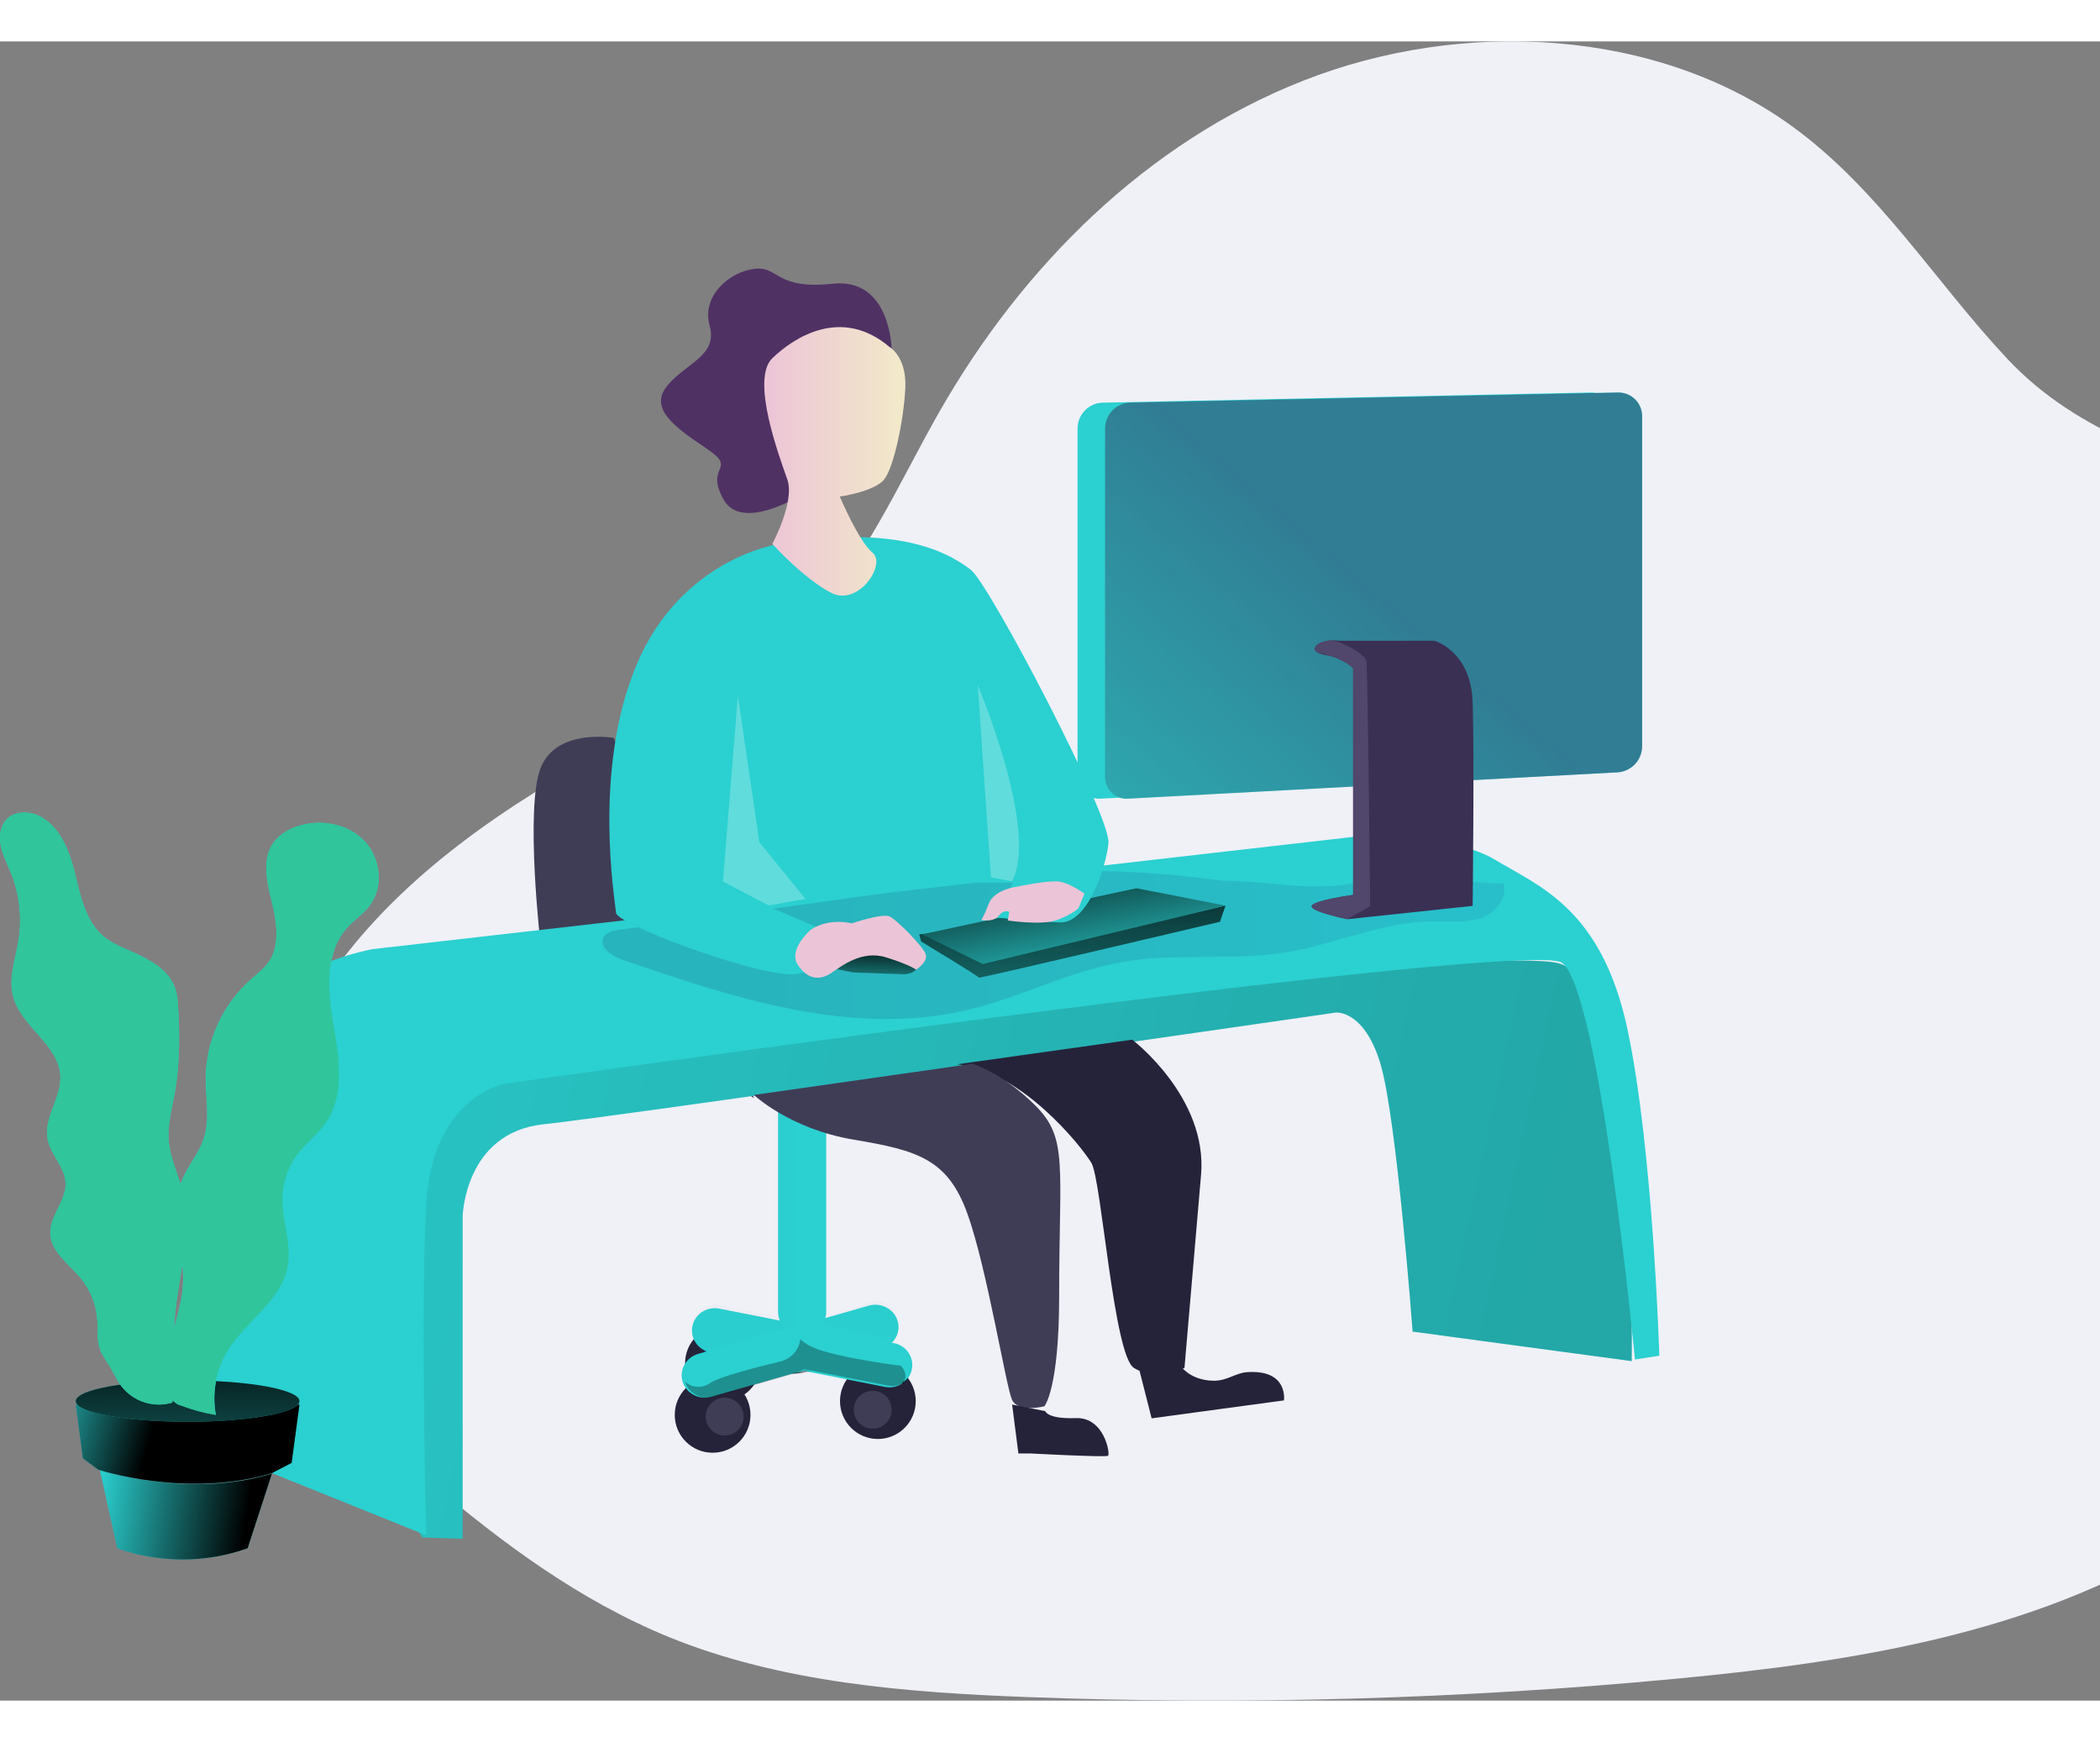 <svg width="581" height="482" viewBox="0 0 610 482" fill="none" xmlns="http://www.w3.org/2000/svg">
<rect x="0" y="0" width="610" height="482" fill="#808080" stroke="none"/>
<path d="M583.079 92.214C562.107 69.829 545.872 43.107 520.805 24.839C481.431 -3.915 424.764 -6.719 378.724 11.345C332.685 29.408 296.82 65.819 273.181 107.048C260.746 128.74 250.979 152.402 232.758 170.128C217.355 185.104 197.11 194.659 177.915 205.066C146.967 221.799 117.163 242.018 97.136 269.761C77.109 297.504 68.154 333.942 80.957 365.207C89.59 386.304 106.979 403.09 124.793 418.288C145.757 436.157 168.289 452.889 194.292 463.536C226.848 476.782 262.987 479.63 298.427 480.978C361.255 483.358 424.184 481.579 486.746 475.655C537.976 470.811 590.757 462.542 633.62 435.775C693.663 398.291 724.621 329.612 731.59 262.264C734.426 235.329 733.708 207.337 722.626 182.345C696.122 122.565 624.609 136.547 583.079 92.214Z" fill="#EFF1F7"/>
<path d="M178.317 202.334C178.317 202.334 161.717 199.387 157.067 211.003C152.417 222.619 157.067 262.736 157.067 262.736L219 307L178.317 202.334Z" fill="#3F3D56"/>
<path d="M256.202 379.727L231.647 386.735C228.079 387.744 224.337 385.783 223.275 382.349C222.228 378.911 224.262 375.303 227.825 374.28L252.347 367.266C255.912 366.256 259.654 368.213 260.719 371.645C261.777 375.078 259.758 378.69 256.202 379.727Z" fill="#2BD0D0"/>
<circle cx="255" cy="395" r="11" fill="#25233A"/>
<circle cx="253.5" cy="397.5" r="5.5" fill="#3F3D56"/>
<circle cx="210" cy="384" r="11" fill="#25233A"/>
<path d="M214 384.5C214 387.538 211.538 390 208.5 390C205.462 390 203 387.538 203 384.5C203 381.462 205.462 379 208.5 379C211.538 379 214 381.462 214 384.5Z" fill="url(#paint0_linear_0_803)"/>
<circle cx="207" cy="399" r="11" fill="#25233A"/>
<path d="M216 399.5C216 402.538 213.538 405 210.5 405C207.462 405 205 402.538 205 399.5C205 396.462 207.462 394 210.5 394C213.538 394 216 396.462 216 399.5Z" fill="#3F3D56"/>
<path d="M257.085 390.874L206.298 380.828C202.724 380.111 200.414 376.698 201.13 373.192C201.862 369.692 205.341 367.428 208.915 368.126L259.702 378.153C263.276 378.87 265.586 382.284 264.87 385.79C264.147 389.297 260.666 391.571 257.085 390.874Z" fill="#2BD0D0"/>
<path d="M226 310H240V368.999C240 372.866 236.867 376 233.003 376C229.139 376 226.007 372.866 226.007 368.999V310H226Z" fill="#2BD0D0"/>
<path d="M231.187 386.708L206.65 393.733C203.082 394.747 199.336 392.784 198.275 389.345C197.228 385.904 199.262 382.295 202.823 381.271L227.36 374.266C230.924 373.255 234.664 375.214 235.728 378.647C236.767 382.082 234.739 385.681 231.187 386.708Z" fill="#2BD0D0"/>
<path d="M236 386.26L232.875 386.811C231.943 386.974 230.968 387.033 230 386.983L231.305 386.755C232.212 386.598 233.063 386.342 233.812 386L236 386.26Z" fill="url(#paint1_linear_0_803)"/>
<path d="M261 372.738C260.999 374.293 260.483 375.799 259.54 377L239 372.65C239.517 371.913 239.89 371.077 240.098 370.188L252.752 366.265C254.398 365.768 256.165 365.976 257.665 366.844C259.165 367.711 260.274 369.168 260.748 370.892C260.912 371.492 260.997 372.114 261 372.738Z" fill="url(#paint2_linear_0_803)"/>
<path opacity="0.31" d="M225.221 371.103C225.074 370.585 225 370.055 225 369.523V311H230.943V374.071C230.884 374.38 230.904 374.697 231 375C230.1 374.685 229.135 374.511 228.155 374.489C227.464 374.449 226.77 374.449 226.079 374.489L226.504 374.389C226.766 374.349 225.564 372.298 225.221 371.103Z" fill="url(#paint3_linear_0_803)"/>
<path opacity="0.31" d="M262.289 389.8C261.319 390.323 260.228 390.597 259.119 390.596C258.673 390.595 258.228 390.552 257.79 390.467L235.382 386.06L233.515 385.697C232.878 386.175 232.154 386.533 231.382 386.752L230.272 387.069L207.247 393.735C203.733 394.742 200.045 392.792 199 389.373C200.997 391.178 204.029 391.346 206.223 389.774C209.034 387.878 220.225 385.031 226.564 383.517C229.56 382.819 231.852 380.468 232.412 377.518C232.428 377.344 232.454 377.171 232.492 377C233.548 378.113 235.489 379.362 238.997 380.423C247.636 383.012 261.664 384.727 261.664 384.727C261.664 384.727 264.196 387.147 262.289 389.8Z" fill="url(#paint4_linear_0_803)"/>
<path d="M264 388C263.472 388.778 262.793 389.456 262 390C262.538 389.479 263.229 388.785 264 388Z" fill="url(#paint5_linear_0_803)"/>
<path d="M226.299 370.559C226.577 371.729 227.163 372.809 228 373.688C227.791 373.728 227.575 373.781 227.359 373.84L206.088 380C202.817 379.187 200.662 376.135 201.044 372.854C201.425 369.574 204.225 367.073 207.6 367C208.053 367.001 208.505 367.045 208.949 367.132L226.299 370.559Z" fill="url(#paint6_linear_0_803)"/>
<path d="M259 89.407C259 89.407 258.724 68.602 241.925 70.396C225.126 72.19 226.414 65.302 219.238 66.058C212.063 66.815 203.727 73.844 206.121 82.526C208.516 91.208 199.789 93.149 194.057 99.736C188.324 106.323 195.406 111.712 205.063 118.152C214.72 124.592 204.463 122.925 210.188 133.107C215.914 143.288 235.295 130.282 235.295 130.282L259 89.407Z" fill="#503164"/>
<path d="M122.664 434.601L134.393 435V341.255C134.393 341.255 134.984 317.014 157.846 314.582C180.707 312.151 388.042 282.116 388.042 282.116C388.042 282.116 396.26 281.246 400.993 297.017C405.726 312.788 410.333 374.804 410.333 374.804L473.973 383.381C473.973 383.381 475.652 273.832 452.671 267.786C429.69 261.741 129.149 292.546 129.149 292.546C129.149 292.546 106.858 408.898 122.664 434.601Z" fill="#2BD0D0"/>
<path opacity="0.197" d="M122.664 434.601L134.393 435V341.255C134.393 341.255 134.984 317.014 157.846 314.582C180.707 312.151 388.042 282.116 388.042 282.116C388.042 282.116 396.26 281.246 400.993 297.017C405.726 312.788 410.333 374.804 410.333 374.804L473.973 383.381C473.973 383.381 475.652 273.832 452.671 267.786C429.69 261.741 129.149 292.546 129.149 292.546C129.149 292.546 106.858 408.898 122.664 434.601Z" fill="url(#paint7_linear_0_803)"/>
<path d="M62 303.784C62 303.784 67.744 272.028 108.144 263.705L393.327 231.062C393.327 231.062 421.323 229.902 434.131 237.649C446.939 245.395 465.219 251.817 472.714 286.872C480.209 321.928 482 381.814 482 381.814L474.91 382.914C474.91 382.914 464.562 274.474 453.599 267.608C442.635 260.743 146.196 302.863 146.196 302.863C146.196 302.863 125.635 306.951 123.844 337.395C122.053 367.838 123.844 434 123.844 434L62 409.057V303.784Z" fill="#2BD0D0"/>
<path opacity="0.19" d="M355.425 243.844C340.663 241.944 325.781 240.568 310.906 241.125C299.727 241.557 288.62 243.09 277.534 244.617L179.759 258.12C178.1 258.349 176.209 258.723 175.38 260.164C173.787 262.916 177.529 265.628 180.561 266.676C213.071 277.932 247.804 289.332 281.269 281.306C296.569 277.637 310.78 270.018 326.299 267.371C341.817 264.724 357.747 267.161 373.232 264.665C387.789 262.32 401.649 255.656 416.404 255.591C420.929 255.591 425.587 256.168 429.879 254.752C434.172 253.337 437.967 249.013 436.779 244.702C422.926 244.224 407.375 241.695 393.787 244.44C380.338 247.152 368.893 243.844 355.425 243.844Z" fill="url(#paint8_linear_0_803)"/>
<path d="M267 259.38L267.57 261.494C267.57 261.494 284.451 271.667 284.345 271.995C284.239 272.323 354.369 255.756 354.369 255.756L356 251L267 259.38Z" fill="#2BD0D0"/>
<path d="M267 259.38L267.57 261.494C267.57 261.494 284.451 271.667 284.345 271.995C284.239 272.323 354.369 255.756 354.369 255.756L356 251L267 259.38Z" fill="url(#paint9_linear_0_803)"/>
<path d="M268 259.364L330.107 246L356 251.054L285.442 268L268 259.364Z" fill="#2BD0D0"/>
<path d="M268 259.364L330.107 246L356 251.054L285.442 268L268 259.364Z" fill="url(#paint10_linear_0_803)"/>
<path d="M247.832 270.484L262.289 270.996C262.289 270.996 265.961 271.224 266.91 268.279C267.859 265.334 261.02 259.119 260.287 259.002C259.554 258.884 240.528 264.221 243.27 269.558L247.832 270.484Z" fill="#2BD0D0"/>
<path d="M247.832 270.484L262.289 270.996C262.289 270.996 265.961 271.224 266.91 268.279C267.859 265.334 261.02 259.119 260.287 259.002C259.554 258.884 240.528 264.221 243.27 269.558L247.832 270.484Z" fill="url(#paint11_linear_0_803)"/>
<path d="M79 416.056L71.942 437.733C51.469 445.084 34.062 437.733 34.062 437.733L29 415C29 415 54.535 423.56 79 416.056Z" fill="#2BD0D0"/>
<path d="M79 416.056L71.942 437.733C51.469 445.084 34.062 437.733 34.062 437.733L29 415C29 415 54.535 423.56 79 416.056Z" fill="url(#paint12_linear_0_803)"/>
<path d="M87 396L84.716 412.943L78.93 415.951C54.282 423.372 28.515 414.913 28.515 414.913L24.072 411.63L22 396H87Z" fill="#2BD0D0"/>
<path d="M87 396L84.716 412.943L78.93 415.951C54.282 423.372 28.515 414.913 28.515 414.913L24.072 411.63L22 396H87Z" fill="url(#paint13_linear_0_803)"/>
<ellipse cx="54.5" cy="395" rx="32.5" ry="6" fill="#2BD0D0"/>
<ellipse cx="54.5" cy="395" rx="32.5" ry="6" fill="url(#paint14_linear_0_803)"/>
<path d="M39.641 265.03C36.459 263.515 33.038 262.372 30.285 260.159C24.738 255.661 23.332 247.912 21.595 240.962C19.859 234.011 16.498 226.369 9.651 224.375C7.089 223.638 4.084 223.93 2.136 225.764C0.083 227.698 -0.333 230.874 0.228 233.679C0.789 236.483 2.156 238.995 3.213 241.653C5.68 247.826 6.431 254.559 5.385 261.13C4.52 266.519 2.453 271.981 3.78 277.264C6.032 286.228 17.251 291.485 17.561 300.721C17.772 306.954 12.675 312.722 13.83 318.856C14.682 323.394 18.835 326.936 19.06 331.548C19.311 336.778 14.398 341.203 14.636 346.433C14.873 351.663 20.063 355.158 23.451 359.272C26.291 362.726 27.979 366.992 28.278 371.465C28.456 374.256 28.099 377.147 29.004 379.792C29.664 381.725 30.985 383.367 32.008 385.108C33.137 386.988 33.989 389.022 35.349 390.763C38.848 395.201 44.682 397.044 50.074 395.414C51.124 388.464 50.206 381.373 50.497 374.349C51.071 360.74 56.188 347.025 52.913 333.814C51.712 328.97 49.401 324.371 48.991 319.401C48.628 314.962 49.803 310.563 50.622 306.184C52.312 297.14 52.286 287.79 51.593 278.646C51.045 271.39 45.974 268.047 39.641 265.03Z" fill="#2BD0D0"/>
<path d="M59.752 300.767C59.699 306.829 61.082 313.096 59.14 318.852C57.67 323.214 54.438 326.786 52.769 331.075C48.918 340.974 54.099 352.075 53.042 362.644C52.603 366.999 51.106 371.182 50.162 375.458C48.989 380.871 48.702 386.438 49.311 391.943C49.182 394.015 50.599 395.865 52.636 396.285C55.894 397.526 59.27 398.435 62.711 399C61.548 392.591 62.773 385.979 66.156 380.41C71.43 371.78 81.678 365.964 83.587 356.051C84.877 349.339 81.871 342.527 82.084 335.696C82.237 331.15 83.803 326.765 86.566 323.148C89.046 319.921 92.405 317.425 94.713 314.079C100.259 306.012 98.53 295.23 96.881 285.584C95.231 275.937 94.274 264.836 100.791 257.527C102.853 255.216 105.539 253.483 107.408 251.014C111.571 245.51 110.52 237.031 105.679 232.112C100.838 227.192 93.043 225.831 86.46 227.996C83.682 228.813 81.231 230.477 79.45 232.756C76.125 237.47 77.455 243.91 78.865 249.513C80.095 254.38 81.086 259.996 79.403 264.903C78.147 268.554 74.961 270.533 72.254 273.075C64.503 280.235 59.992 290.227 59.752 300.767Z" fill="#2BD0D0"/>
<path d="M53.062 354.522C52.124 361.115 50.77 367.761 50.493 374.373V375.038C50.478 375.202 50.44 375.363 50.381 375.517C49.209 380.934 48.917 386.507 49.515 392.018C49.551 392.911 49.776 393.786 50.176 394.584C50.143 394.863 50.103 395.135 50.063 395.414C44.67 397.044 38.834 395.201 35.334 390.762C34.013 389.021 33.121 386.987 31.992 385.107C30.935 383.359 29.647 381.717 28.987 379.79C28.082 377.132 28.438 374.254 28.26 371.463C27.962 366.989 26.272 362.722 23.432 359.267C20.043 355.18 14.845 351.751 14.614 346.434C14.383 341.117 19.29 336.778 19.039 331.547C18.815 326.935 14.66 323.393 13.808 318.854C12.652 312.719 17.771 306.951 17.54 300.717C17.23 291.479 6.008 286.222 3.755 277.257C2.434 271.973 4.495 266.51 5.36 261.121C6.411 254.558 5.669 247.832 3.214 241.661C2.157 239.003 0.79 236.498 0.228 233.686C-0.333 230.875 0.083 227.705 2.137 225.764C4.119 223.93 7.091 223.638 9.654 224.375C16.51 226.369 19.858 234.039 21.602 240.99C23.346 247.942 24.746 255.684 30.294 260.19C33.036 262.417 36.47 263.546 39.654 265.062C45.995 268.079 51.068 271.422 51.609 278.613C52.27 287.757 52.329 297.108 50.638 306.153C49.819 310.533 48.657 314.932 49.007 319.372C49.357 323.811 51.279 328.012 52.534 332.318C52.672 332.803 52.811 333.295 52.93 333.787C54.595 340.626 54.06 347.544 53.062 354.522Z" fill="#30C59B"/>
<path d="M49.718 394C49.421 393.229 49.25 392.38 49.216 391.512C48.785 386.152 49 380.733 49.852 375.465C49.877 375.31 49.905 375.155 49.934 375C49.762 381.346 50.307 387.744 49.718 394Z" fill="url(#paint15_linear_0_803)"/>
<path d="M107.393 251.014C105.522 253.483 102.831 255.216 100.766 257.527C94.239 264.83 95.198 275.937 96.85 285.584C98.501 295.23 100.233 306.012 94.678 314.079C92.367 317.398 89.004 319.921 86.519 323.148C83.752 326.765 82.183 331.15 82.03 335.696C81.817 342.527 84.827 349.339 83.535 356.051C81.624 365.964 71.36 371.793 66.078 380.41C62.703 385.984 61.485 392.595 62.654 399C59.217 398.435 55.845 397.526 52.59 396.285C51.7 396.021 50.893 395.534 50.246 394.87C50.154 394.763 50.072 394.647 49.999 394.525C49.587 393.735 49.348 392.866 49.3 391.976C48.701 386.469 49 380.902 50.186 375.491C50.219 375.331 50.259 375.172 50.299 375.013C51.245 370.903 52.644 366.873 53.07 362.677C53.297 359.957 53.243 357.221 52.91 354.511C53.916 347.54 54.455 340.629 52.757 333.843C52.637 333.352 52.497 332.861 52.357 332.376C52.484 331.951 52.63 331.526 52.797 331.108C54.469 326.819 57.706 323.247 59.178 318.885C61.116 313.129 59.737 306.862 59.79 300.8C59.877 290.331 64.613 280.219 72.219 273.075C74.93 270.533 78.12 268.554 79.379 264.903C81.064 259.996 80.045 254.38 78.84 249.513C77.421 243.91 76.075 237.47 79.426 232.756C81.091 230.419 83.715 228.899 86.446 227.996C93.013 225.831 100.853 227.192 105.695 232.112C110.537 237.031 111.563 245.543 107.393 251.014Z" fill="#30C59B"/>
<path d="M225.573 146.146C225.573 146.146 197.756 150.446 184.889 181.123C172.022 211.8 178.713 249.806 178.938 253.15C179.163 256.494 218.366 271 229.573 271C240.781 271 243.115 259.771 243.115 259.771L223.312 251.338L283.482 244.389H294.286L288.335 254.421C288.335 254.421 300.078 255.652 307.927 255.932C315.775 256.213 321.105 240.691 321.984 232.973C322.863 225.256 287.317 157.515 282.007 153.503C276.698 149.49 262.29 139.686 225.573 146.146Z" fill="#2BD0D0"/>
<path d="M258.392 88.776C258.392 88.776 263.424 91.606 262.971 100.761C262.519 109.916 259.682 123.693 256.819 127.261C253.955 130.83 243.94 132.229 243.94 132.229C243.94 132.229 249.403 145.206 253.469 148.555C257.535 151.904 249.383 164.242 241.454 160.194C233.526 156.145 224.334 145.978 224.334 145.978C224.334 145.978 230.946 133.733 228.71 127.288C226.475 120.843 217.938 98.225 224.334 92.046C230.73 85.867 244.52 77.011 258.392 88.776Z" fill="url(#paint16_linear_0_803)"/>
<path opacity="0.25" d="M214.334 190L210 244.055L223.238 251L234 249.122L220.572 232.618L214.334 190Z" fill="white"/>
<path opacity="0.25" d="M284 187C284 187 301.909 229.077 293.97 244L287.854 242.839L284 187Z" fill="white"/>
<path d="M235.522 258.045C235.522 258.045 228.756 263.82 231.776 268.312C234.796 272.803 238.401 272.675 241.407 270.667C244.413 268.658 250.318 263.891 257.353 266.079C264.388 268.267 266.097 269.659 266.097 269.659C266.097 269.659 269.802 267.343 268.841 265.02C267.879 262.697 260.521 255.171 258.389 254.195C256.257 253.22 247.406 256.216 247.406 256.216C247.406 256.216 240.903 254.458 235.522 258.045Z" fill="url(#paint17_linear_0_803)"/>
<path d="M295.191 245.598C295.191 245.598 288.806 246.357 287.193 250.555C285.58 254.753 285 255.264 285 255.264C285 255.264 288.606 255.955 290.106 254.001C291.605 252.047 293.165 252.868 293.165 252.868L292.718 255.375C292.718 255.375 302.516 256.852 306.942 255.264C311.367 253.676 313.267 251.812 313.267 251.812L315 247.572C315 247.572 310.821 244.541 307.668 244.072C304.516 243.602 295.191 245.598 295.191 245.598Z" fill="url(#paint18_linear_0_803)"/>
<path d="M328.893 290C328.893 290 350.827 306.687 348.877 329.259C346.928 351.831 344.064 385.346 344.064 385.346C344.064 385.346 335.218 389.068 329.357 385.346C323.495 381.624 319.946 330.697 317.042 325.833C314.138 320.969 296.667 299.042 278 297.154L328.893 290Z" fill="#25233A"/>
<path d="M219 306.058C219 306.058 229.444 315.953 248.062 319.06C266.681 322.167 275.359 324.76 281.049 340.665C286.739 356.57 292.197 390.802 293.984 394.628C295.77 398.454 303.366 396.502 303.366 396.502C303.366 396.502 307.662 391.607 307.662 364.388C307.662 326.442 310.317 318.664 300.749 309.132C291.181 299.599 282.477 297 282.477 297L219 306.058Z" fill="#3F3D56"/>
<path d="M294 396L295.82 410.197H299.228C299.228 410.197 321.176 411.384 321.864 410.872C322.552 410.359 320.807 399.629 312.492 399.932C304.176 400.236 303.631 397.909 303.631 397.909L294 396Z" fill="#25233A"/>
<path d="M331 386.156L334.518 400L372.955 394.788C372.955 394.788 374.308 385.695 362.132 386.597C358.918 386.831 356.524 389.062 352.661 389.082C348.798 389.102 345.098 387.539 343.15 385L331 386.156Z" fill="#25233A"/>
<path d="M461.804 212.337L319.561 219.991C316.121 220.172 313.185 217.52 313 214.065C313 213.958 313 213.845 313 213.739V112.473C313.003 108.372 316.267 105.025 320.348 104.938L462.009 102.001C463.827 101.964 465.584 102.654 466.895 103.918C468.206 105.183 468.964 106.92 469 108.745V204.716C468.995 208.772 465.836 212.118 461.804 212.337Z" fill="#2BD0D0"/>
<path d="M469.804 212.337L327.555 219.992C324.115 220.169 321.182 217.514 321 214.058C321 213.952 321 213.846 321 213.739V112.473C320.996 108.371 324.26 105.021 328.342 104.938L470.022 102.001C473.799 101.931 476.92 104.944 477 108.739V204.716C476.995 208.773 473.836 212.119 469.804 212.337Z" fill="#2BD0D0"/>
<path d="M469.804 212.337L327.555 219.992C324.115 220.169 321.182 217.514 321 214.058C321 213.952 321 213.846 321 213.739V112.473C320.996 108.371 324.26 105.021 328.342 104.938L470.022 102.001C473.799 101.931 476.92 104.944 477 108.739V204.716C476.995 208.773 473.836 212.119 469.804 212.337Z" fill="url(#paint19_linear_0_803)"/>
<path d="M427.773 251.138L391.478 255C391.478 255 380.425 252.77 381.023 251.138C381.622 249.505 393.179 247.933 393.179 247.933V182.129C393.08 181.983 391.558 180.045 387.39 178.81C386.583 178.571 385.762 178.38 384.931 178.24C384.217 178.135 383.523 177.925 382.871 177.616C380.392 176.335 383.13 174.105 386.978 174.006C387.581 173.985 388.184 174.02 388.78 174.112H416.693C416.693 174.112 427.261 177.085 427.773 191.923C428.284 206.762 427.773 251.138 427.773 251.138Z" fill="#3A3054"/>
<path d="M398 251.277L391.322 255C391.322 255 380.434 252.77 381.023 251.137C381.612 249.505 393.018 247.932 393.018 247.932V182.123C392.88 181.971 391.211 180.225 387.315 178.805C385.865 178.288 384.376 177.888 382.863 177.61C380.421 176.329 383.118 174.1 386.909 174C390.137 174.445 396.494 178.028 396.907 180.073C397.319 182.117 398 251.277 398 251.277Z" fill="#51466B"/>
<path d="M263 389C262.119 390.001 261.709 390.371 262.23 389.547C262.5 389.388 262.757 389.205 263 389Z" fill="url(#paint20_linear_0_803)"/>
<defs>
<linearGradient id="paint0_linear_0_803" x1="203" y1="390" x2="214" y2="390" gradientUnits="userSpaceOnUse">
<stop stop-color="#183866"/>
<stop offset="1" stop-color="#1A7FC1"/>
</linearGradient>
<linearGradient id="paint1_linear_0_803" x1="229.992" y1="387.001" x2="236" y2="387.001" gradientUnits="userSpaceOnUse">
<stop/>
<stop offset="0.99" stop-opacity="0.01"/>
</linearGradient>
<linearGradient id="paint2_linear_0_803" x1="263.916" y1="107.831" x2="276.23" y2="130.866" gradientUnits="userSpaceOnUse">
<stop/>
<stop offset="0.99" stop-opacity="0.01"/>
</linearGradient>
<linearGradient id="paint3_linear_0_803" x1="289.529" y1="-96.56" x2="244.041" y2="-96.669" gradientUnits="userSpaceOnUse">
<stop/>
<stop offset="0.99" stop-opacity="0.01"/>
</linearGradient>
<linearGradient id="paint4_linear_0_803" x1="357.142" y1="99.999" x2="346.535" y2="50.894" gradientUnits="userSpaceOnUse">
<stop/>
<stop offset="0.99" stop-opacity="0.01"/>
</linearGradient>
<linearGradient id="paint5_linear_0_803" x1="309.847" y1="54.318" x2="305.879" y2="53.065" gradientUnits="userSpaceOnUse">
<stop/>
<stop offset="0.99" stop-opacity="0.01"/>
</linearGradient>
<linearGradient id="paint6_linear_0_803" x1="258.106" y1="99.508" x2="241.633" y2="118.4" gradientUnits="userSpaceOnUse">
<stop/>
<stop offset="0.99" stop-opacity="0.01"/>
</linearGradient>
<linearGradient id="paint7_linear_0_803" x1="524.505" y1="22.549" x2="33.062" y2="-84.28" gradientUnits="userSpaceOnUse">
<stop/>
<stop offset="1" stop-opacity="0.01"/>
</linearGradient>
<linearGradient id="paint8_linear_0_803" x1="212.123" y1="244.726" x2="474.119" y2="244.726" gradientUnits="userSpaceOnUse">
<stop stop-color="#183866"/>
<stop offset="1" stop-color="#1A7FC1"/>
</linearGradient>
<linearGradient id="paint9_linear_0_803" x1="75.456" y1="225.212" x2="76.999" y2="332.94" gradientUnits="userSpaceOnUse">
<stop/>
<stop offset="0.99" stop-opacity="0.01"/>
</linearGradient>
<linearGradient id="paint10_linear_0_803" x1="197.154" y1="250.814" x2="206.217" y2="297.211" gradientUnits="userSpaceOnUse">
<stop/>
<stop offset="0.99" stop-opacity="0.01"/>
</linearGradient>
<linearGradient id="paint11_linear_0_803" x1="237.493" y1="260.691" x2="236.892" y2="279.145" gradientUnits="userSpaceOnUse">
<stop/>
<stop offset="0.99" stop-opacity="0.01"/>
</linearGradient>
<linearGradient id="paint12_linear_0_803" x1="126.11" y1="47.954" x2="82.371" y2="41.709" gradientUnits="userSpaceOnUse">
<stop/>
<stop offset="0.99" stop-opacity="0.01"/>
</linearGradient>
<linearGradient id="paint13_linear_0_803" x1="133.367" y1="77.173" x2="98.535" y2="67.664" gradientUnits="userSpaceOnUse">
<stop/>
<stop offset="0.99" stop-opacity="0.01"/>
</linearGradient>
<linearGradient id="paint14_linear_0_803" x1="-192.124" y1="370.797" x2="-192.764" y2="463.661" gradientUnits="userSpaceOnUse">
<stop/>
<stop offset="0.99" stop-opacity="0.01"/>
</linearGradient>
<linearGradient id="paint15_linear_0_803" x1="78.207" y1="64.728" x2="74.684" y2="64.788" gradientUnits="userSpaceOnUse">
<stop/>
<stop offset="0.99" stop-opacity="0.01"/>
</linearGradient>
<linearGradient id="paint16_linear_0_803" x1="221.984" y1="161.009" x2="262.998" y2="161.009" gradientUnits="userSpaceOnUse">
<stop stop-color="#ECC4D7"/>
<stop offset="0.42" stop-color="#EFD4D1"/>
<stop offset="1" stop-color="#F2EAC9"/>
</linearGradient>
<linearGradient id="paint17_linear_0_803" x1="268.632" y1="233.608" x2="306.631" y2="233.608" gradientUnits="userSpaceOnUse">
<stop stop-color="#ECC4D7"/>
<stop offset="0.42" stop-color="#EFD4D1"/>
<stop offset="1" stop-color="#F2EAC9"/>
</linearGradient>
<linearGradient id="paint18_linear_0_803" x1="322.292" y1="239.852" x2="352.292" y2="239.852" gradientUnits="userSpaceOnUse">
<stop stop-color="#ECC4D7"/>
<stop offset="0.42" stop-color="#EFD4D1"/>
<stop offset="1" stop-color="#F2EAC9"/>
</linearGradient>
<linearGradient id="paint19_linear_0_803" x1="450.177" y1="203.011" x2="326.849" y2="346.362" gradientUnits="userSpaceOnUse">
<stop stop-color="#362958" stop-opacity="0.501"/>
<stop offset="1" stop-color="#34313D" stop-opacity="0.01"/>
</linearGradient>
<linearGradient id="paint20_linear_0_803" x1="302.125" y1="46.165" x2="300.959" y2="45.734" gradientUnits="userSpaceOnUse">
<stop/>
<stop offset="0.99" stop-opacity="0.01"/>
</linearGradient>
</defs>
</svg>
